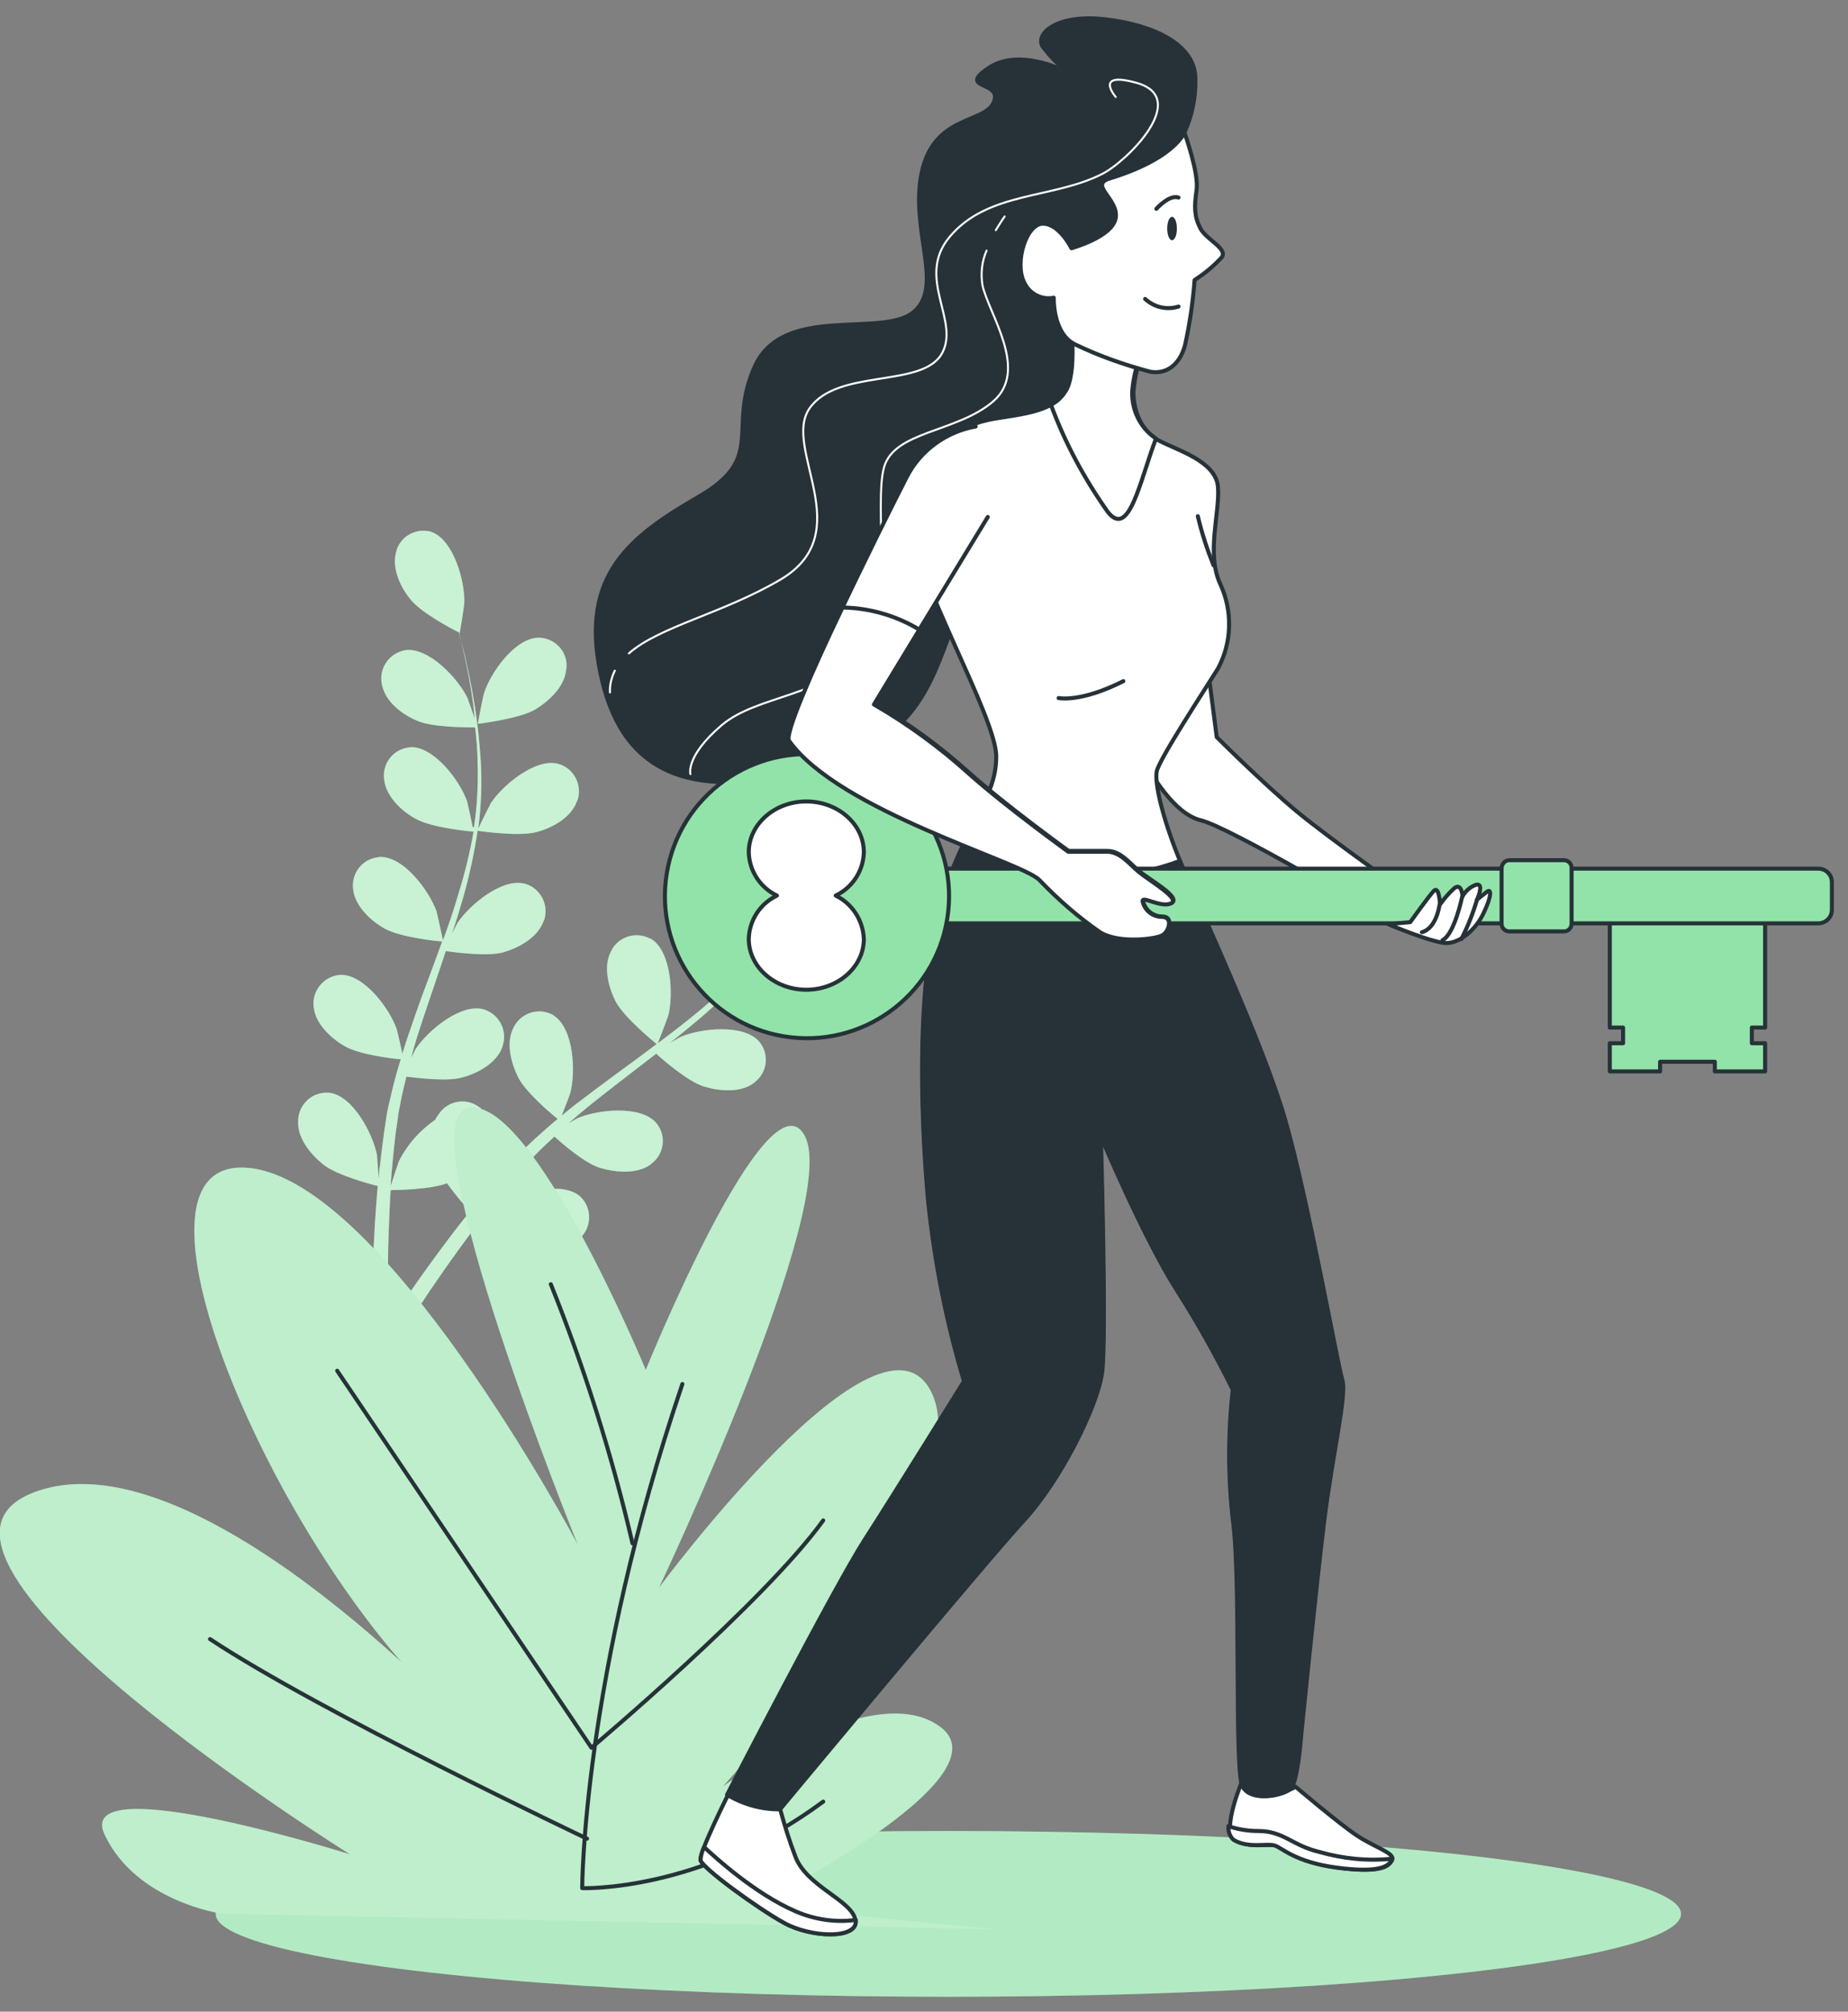 <?xml version="1.0" encoding="utf-8"?>
<!-- Generator: Adobe Illustrator 21.0.0, SVG Export Plug-In . SVG Version: 6.00 Build 0)  -->
<svg version="1.1" id="Layer_1" xmlns="http://www.w3.org/2000/svg" xmlns:xlink="http://www.w3.org/1999/xlink" x="0px" y="0px"
	 viewBox="0 0 459.3 500" style="enable-background:new 0 0 459.3 500;" xml:space="preserve">
<rect x="0" y="0" width="459.3" height="500" fill="#808080" stroke="none"/>
<style type="text/css">
	.st0{fill:#92E3A9;}
	.st1{opacity:0.3;fill:#FFFFFF;enable-background:new    ;}
	.st2{opacity:0.5;}
	.st3{fill:#FFFFFF;}
	.st4{opacity:0.4;fill:#FFFFFF;enable-background:new    ;}
	.st5{fill:none;stroke:#263238;stroke-linecap:round;stroke-linejoin:round;}
	.st6{fill:#263238;stroke:#263238;stroke-linecap:round;stroke-linejoin:round;}
	.st7{fill:none;stroke:#FFFFFF;stroke-width:0.5;stroke-linecap:round;stroke-linejoin:round;}
	.st8{fill:#FFFFFF;stroke:#263238;stroke-linecap:round;stroke-linejoin:round;}
	.st9{fill:#92E3A9;stroke:#263238;stroke-linecap:round;stroke-linejoin:round;}
	.st10{fill:#263238;}
</style>
<g id="freepik--Floor--inject-19">
	<ellipse class="st0" cx="235.7" cy="475.7" rx="182.1" ry="20.6"/>
	<ellipse class="st1" cx="235.7" cy="475.7" rx="182.1" ry="20.6"/>
</g>
<g id="freepik--Plants--inject-19">
	<path class="st0" d="M118.8,179.9c-0.1,0,1.3-7.1,1.5-7.6c1.6-5.1,7.8-13.9,13.7-13.8c3.9,0.1,7,3.4,6.8,7.2c0,0.3,0,0.5-0.1,0.8
		c-0.4,4.2-4.2,7.7-7.6,9.8C129.1,178.7,118.8,179.9,118.8,179.9z"/>
	<path class="st0" d="M107.2,132.2c5.6,2,8.4,12.4,8.2,17.7c0,0.5-1.1,7.6-1.2,7.6h-0.1c0.4,1.6,0.9,3.4,1.4,5.3
		c0.8,3.6,1.7,7.6,2.4,12.1c0.8,4.8,1.3,9.7,1.6,14.5c0.3,5.4,0.1,10.9-0.6,16.3c0,0.1,0,0.1,0,0.2c0.7-1.6,2.9-5.9,3.1-6.3
		c2.9-4.4,11.2-11.4,16.9-9.7c3.7,1.1,5.8,5.1,4.7,8.8c-0.1,0.2-0.2,0.5-0.3,0.7c-1.5,3.9-6.1,6.4-9.9,7.4
		c-4.3,1.2-13.9-0.2-14.7-0.3c-0.8,5.5-2,10.9-3.5,16.3c-0.9,3.1-1.8,6.2-2.9,9.3c0.7-1.3,1.3-2.5,1.4-2.7
		c2.9-4.4,11.2-11.4,16.9-9.7c3.7,1.1,5.8,5.1,4.7,8.8c-0.1,0.2-0.2,0.5-0.3,0.7c-1.5,3.9-6.1,6.4-9.9,7.5c-3.8,1.1-12.1,0-14.3-0.3
		c-0.4,1.2-0.8,2.4-1.2,3.6c-1.9,5.7-3.9,11.4-5.7,17c-0.6,1.9-1.2,3.9-1.7,5.9c0.6-1.2,1.1-2.2,1.2-2.3c2.9-4.4,11.2-11.4,16.9-9.7
		c3.7,1.2,5.8,5.1,4.7,8.8c-0.1,0.2-0.1,0.4-0.2,0.7c-1.5,3.9-6.1,6.4-9.9,7.4c-3.8,1.1-11.3,0.1-13.9-0.2c-0.5,2.1-1,4.1-1.4,6.1
		c-0.2,1.4-0.6,2.7-0.7,4.1c-0.2,1.4-0.4,2.7-0.6,4.1c-0.3,2.6-0.6,5.3-0.8,7.8c-0.2,1.8-0.3,3.5-0.4,5.1c0.6-1.9,1.9-5.8,2-6.1
		c2.1-4.2,5.2-7.7,9.1-10.4c0.2-0.5,0.5-0.9,0.8-1.3c2.1-3.3,6.5-4.2,9.7-2.1c0.2,0.1,0.4,0.3,0.6,0.4c4.5,3.8,3.4,14.6,1.3,19.5
		c-0.1,0.3-1.8,3.3-2.9,5.1c0.8-1,1.6-1.9,2.4-3c1.7-2,3.4-4,5.2-6.1l2.8-3c0.9-1,2-2,3-3c2.4-2.3,4.9-4.5,7.5-6.7
		c-1.8-1.4-8-6.7-9.8-10.3c-1.8-3.6-3.1-8.6-1.2-12.3c1.6-3.5,5.8-5.1,9.3-3.5c0.2,0.1,0.5,0.2,0.7,0.4c5,3.2,5.5,13.9,4.2,19
		c0,0.3-1.4,3.9-2.2,5.9c1.6-1.3,3.1-2.6,4.8-3.8c4.7-3.6,9.6-7.2,14.4-10.7l4.4-3.3c-0.6-0.5-8.1-6.6-10.2-10.6
		c-1.8-3.6-3.1-8.6-1.2-12.3c1.6-3.6,5.8-5.1,9.4-3.5c0.2,0.1,0.4,0.2,0.7,0.3c5,3.2,5.5,13.9,4.2,19c-0.1,0.4-2.1,5.6-2.6,6.9
		c3.2-2.4,6.5-4.9,9.5-7.4c4.2-3.4,8.1-7.1,11.8-11c-0.3-0.2-8.2-6.5-10.2-10.6c-1.8-3.6-3.1-8.6-1.2-12.3c1.6-3.5,5.7-5.1,9.3-3.5
		c0.2,0.1,0.5,0.2,0.7,0.4c5.1,3.2,5.6,13.9,4.3,19c-0.1,0.3-1.6,4.3-2.3,6.1l0.3,0.2c3.6-4,6.8-8.4,9.7-13c1.6-2.5,3-5,4.3-7.5
		c-1.6-1-8.8-5.7-11.1-9.3c-2.3-3.6-4-8.2-2.5-12.1c1.2-3.7,5.2-5.7,8.9-4.5c0.2,0.1,0.4,0.1,0.6,0.2c5.4,2.6,7,13.2,6.3,18.5
		c0,0.3-0.8,3.2-1.3,5.2c0.6-1.1,1.2-2.3,1.7-3.3c1.9-4.1,3.5-7.9,4.8-11.4c0.8-1.9,1.4-3.8,1.9-5.4c-1-1.9-5.1-9.2-5.5-13.3
		c-0.4-4.1,0.2-9.1,3.3-11.9c2.8-2.7,7.2-2.7,10,0.1c0.2,0.2,0.3,0.4,0.5,0.6c3.6,4.8,0.2,14.9-2.9,19.3c-0.3,0.4-5.1,5.7-5.2,5.7
		v-0.1c-0.5,1.6-1.1,3.3-1.8,5.2c-1.3,3.4-2.7,7.3-4.6,11.4c-2,4.5-4.2,8.8-6.7,13c-2.8,4.7-5.9,9.2-9.5,13.3l-0.1,0.2
		c1.5-0.9,5.7-3.3,6.1-3.5c4.9-2.1,15.6-3.3,19.5,1.2c2.5,3,2,7.5-1,9.9c-0.2,0.2-0.4,0.3-0.6,0.4c-3.4,2.4-8.6,1.9-12.4,0.7
		c-4.3-1.3-11.4-7.9-12.1-8.4c-3.7,4.1-7.7,8-11.9,11.6c-2.5,2.1-5,4.2-7.6,6.2c1.3-0.7,2.5-1.4,2.7-1.5c4.9-2.1,15.6-3.3,19.5,1.2
		c2.5,3,2.1,7.4-0.9,9.9c-0.2,0.2-0.4,0.3-0.6,0.5c-3.4,2.4-8.6,1.9-12.4,0.7c-3.8-1.2-10.1-6.6-11.7-8.1l-3,2.3
		c-4.8,3.7-9.5,7.3-14.1,11c-1.6,1.3-3.2,2.7-4.7,4c1.2-0.7,2.1-1.2,2.3-1.3c4.9-2.1,15.6-3.3,19.5,1.2c2.5,3,2.1,7.4-0.9,9.9
		c-0.2,0.2-0.4,0.3-0.6,0.5c-3.4,2.4-8.6,1.9-12.4,0.8c-3.8-1.1-9.5-6.1-11.4-7.8c-1.5,1.4-3.1,2.8-4.5,4.3c-1,1-1.9,1.9-2.8,3
		s-1.9,2.1-2.7,3.1c-1.7,2-3.4,4.1-5,6.1c-1.1,1.4-2.1,2.7-3.2,4.1c1.6-1.3,4.8-3.8,5.1-4c4.5-2.8,14.9-5.6,19.4-1.8
		c2.9,2.6,3.1,7.1,0.5,10c-0.2,0.2-0.3,0.4-0.5,0.5c-3,2.9-8.2,3.2-12.1,2.6c-4.3-0.7-12.2-5.7-13.1-6.4c-1.7,2.2-3.3,4.4-4.9,6.6
		c-5.3,7.3-9.4,13.5-12.2,17.9l-0.3,0.4l-3.6-1.8c0.2-0.3,0.4-0.6,0.6-0.9c2.9-4.4,7.2-10.6,12.7-17.9c1.7-2.3,3.6-4.7,5.6-7.2
		c-2-2.2-3.9-4.5-5.7-7c-4.2,1.6-12.9,1.7-14,1.7c-0.2,2.8-0.3,5.5-0.4,8.1c-0.4,9-0.3,16.5-0.2,21.7v0.6l-4-1.9
		c0-5.2,0.2-12.2,0.7-20.5c0.2-2.9,0.4-5.9,0.7-9c-1.1-0.3-10.2-2.6-13.6-5.4c-3.1-2.5-6.4-6.5-6.2-10.7c0-3.9,3.1-7.1,7-7.1
		c0.3,0,0.5,0,0.8,0c5.9,0.8,10.8,10.3,11.8,15.5c0,0.3,0.3,3.8,0.4,5.9c0.1-1.3,0.2-2.5,0.4-3.8c0.3-2.6,0.6-5.2,1-8
		c0.2-1.3,0.4-2.7,0.6-4c0.2-1.4,0.6-2.8,0.9-4.2c0.7-3.2,1.6-6.5,2.6-9.7c-2.3-0.2-10.3-1.2-13.8-3.2c-3.5-2-7.3-5.5-7.8-9.6
		c-0.6-3.8,2-7.4,5.8-8.1c0.3,0,0.5-0.1,0.8-0.1c5.9-0.2,12.3,8.5,14,13.5c0.1,0.3,1,4.1,1.4,6.1c0.6-1.9,1.2-3.9,1.9-5.8
		c1.9-5.7,4-11.3,6.1-16.9c0.6-1.7,1.3-3.5,1.9-5.2c-0.8,0-10.4-1-14.3-3.2c-3.4-1.9-7.3-5.5-7.8-9.6c-0.6-3.9,2-7.5,5.9-8.1
		c0.2,0,0.5-0.1,0.7-0.1c6-0.2,12.3,8.5,14.1,13.5c0.1,0.4,1.3,5.7,1.6,7.2c1.4-3.8,2.7-7.6,3.8-11.4c1.6-5.1,2.9-10.4,3.8-15.6
		c-0.4,0-10.4-0.9-14.4-3.2c-3.5-1.9-7.3-5.5-7.8-9.6c-0.6-3.9,2-7.5,5.9-8.1c0.2,0,0.5-0.1,0.7-0.1c5.9-0.1,12.3,8.5,14,13.5
		c0.1,0.3,1,4.4,1.4,6.4h0.3c0.8-5.3,1.1-10.8,0.9-16.2c0-3-0.3-5.8-0.6-8.6c-1.9,0-10.5,0-14.3-1.6c-3.8-1.6-7.8-4.6-8.8-8.7
		c-1-3.8,1.2-7.6,4.9-8.7c0.3-0.1,0.5-0.1,0.8-0.2c5.9-0.8,13.2,7.1,15.5,11.9c0.1,0.3,1.1,3.1,1.8,5.1c-0.1-1.2-0.3-2.5-0.4-3.7
		c-0.6-4.5-1.4-8.5-2.2-12.1c-0.5-2-0.9-3.8-1.3-5.6c-1.9-0.9-9.3-4.9-11.9-8s-4.8-7.7-3.8-11.8c0.8-3.8,4.6-6.2,8.4-5.3
		C106.7,132,107,132.1,107.2,132.2z"/>
	<path class="st0" d="M214.9,224c-4.7-0.2-14-5-14-5s5-5.2,5.4-5.5c4.2-3.3,14.1-7.3,19.1-4c3.2,2.3,3.9,6.7,1.7,9.8
		c-0.1,0.2-0.3,0.4-0.5,0.6C223.9,223.2,218.8,224.1,214.9,224z"/>
	<g class="st2">
		<path class="st3" d="M118.8,179.9c-0.1,0,1.3-7.1,1.5-7.6c1.6-5.1,7.8-13.9,13.7-13.8c3.9,0.1,7,3.4,6.8,7.2c0,0.3,0,0.5-0.1,0.8
			c-0.4,4.2-4.2,7.7-7.6,9.8C129.1,178.7,118.8,179.9,118.8,179.9z"/>
		<path class="st3" d="M107.2,132.2c5.6,2,8.4,12.4,8.2,17.7c0,0.5-1.1,7.6-1.2,7.6h-0.1c0.4,1.6,0.9,3.4,1.4,5.3
			c0.8,3.6,1.7,7.6,2.4,12.1c0.8,4.8,1.3,9.7,1.6,14.5c0.3,5.4,0.1,10.9-0.6,16.3c0,0.1,0,0.1,0,0.2c0.7-1.6,2.9-5.9,3.1-6.3
			c2.9-4.4,11.2-11.4,16.9-9.7c3.7,1.1,5.8,5.1,4.7,8.8c-0.1,0.2-0.2,0.5-0.3,0.7c-1.5,3.9-6.1,6.4-9.9,7.4
			c-4.3,1.2-13.9-0.2-14.7-0.3c-0.8,5.5-2,10.9-3.5,16.3c-0.9,3.1-1.8,6.2-2.9,9.3c0.7-1.3,1.3-2.5,1.4-2.7
			c2.9-4.4,11.2-11.4,16.9-9.7c3.7,1.1,5.8,5.1,4.7,8.8c-0.1,0.2-0.2,0.5-0.3,0.7c-1.5,3.9-6.1,6.4-9.9,7.5
			c-3.8,1.1-12.1,0-14.3-0.3c-0.4,1.2-0.8,2.4-1.2,3.6c-1.9,5.7-3.9,11.4-5.7,17c-0.6,1.9-1.2,3.9-1.7,5.9c0.6-1.2,1.1-2.2,1.2-2.3
			c2.9-4.4,11.2-11.4,16.9-9.7c3.7,1.2,5.8,5.1,4.7,8.8c-0.1,0.2-0.1,0.4-0.2,0.7c-1.5,3.9-6.1,6.4-9.9,7.4
			c-3.8,1.1-11.3,0.1-13.9-0.2c-0.5,2.1-1,4.1-1.4,6.1c-0.2,1.4-0.6,2.7-0.7,4.1c-0.2,1.4-0.4,2.7-0.6,4.1c-0.3,2.6-0.6,5.3-0.8,7.8
			c-0.2,1.8-0.3,3.5-0.4,5.1c0.6-1.9,1.9-5.8,2-6.1c2.1-4.2,5.2-7.7,9.1-10.4c0.2-0.5,0.5-0.9,0.8-1.3c2.1-3.3,6.5-4.2,9.7-2.1
			c0.2,0.1,0.4,0.3,0.6,0.4c4.5,3.8,3.4,14.6,1.3,19.5c-0.1,0.3-1.8,3.3-2.9,5.1c0.8-1,1.6-1.9,2.4-3c1.7-2,3.4-4,5.2-6.1l2.8-3
			c0.9-1,2-2,3-3c2.4-2.3,4.9-4.5,7.5-6.7c-1.8-1.4-8-6.7-9.8-10.3c-1.8-3.6-3.1-8.6-1.2-12.3c1.6-3.5,5.8-5.1,9.3-3.5
			c0.2,0.1,0.5,0.2,0.7,0.4c5,3.2,5.5,13.9,4.2,19c0,0.3-1.4,3.9-2.2,5.9c1.6-1.3,3.1-2.6,4.8-3.8c4.7-3.6,9.6-7.2,14.4-10.7
			l4.4-3.3c-0.6-0.5-8.1-6.6-10.2-10.6c-1.8-3.6-3.1-8.6-1.2-12.3c1.6-3.6,5.8-5.1,9.4-3.5c0.2,0.1,0.4,0.2,0.7,0.3
			c5,3.2,5.5,13.9,4.2,19c-0.1,0.4-2.1,5.6-2.6,6.9c3.2-2.4,6.5-4.9,9.5-7.4c4.2-3.4,8.1-7.1,11.8-11c-0.3-0.2-8.2-6.5-10.2-10.6
			c-1.8-3.6-3.1-8.6-1.2-12.3c1.6-3.5,5.7-5.1,9.3-3.5c0.2,0.1,0.5,0.2,0.7,0.4c5.1,3.2,5.6,13.9,4.3,19c-0.1,0.3-1.6,4.3-2.3,6.1
			l0.3,0.2c3.6-4,6.8-8.4,9.7-13c1.6-2.5,3-5,4.3-7.5c-1.6-1-8.8-5.7-11.1-9.3c-2.3-3.6-4-8.2-2.5-12.1c1.2-3.7,5.2-5.7,8.9-4.5
			c0.2,0.1,0.4,0.1,0.6,0.2c5.4,2.6,7,13.2,6.3,18.5c0,0.3-0.8,3.2-1.3,5.2c0.6-1.1,1.2-2.3,1.7-3.3c1.9-4.1,3.5-7.9,4.8-11.4
			c0.8-1.9,1.4-3.8,1.9-5.4c-1-1.9-5.1-9.2-5.5-13.3c-0.4-4.1,0.2-9.1,3.3-11.9c2.8-2.7,7.2-2.7,10,0.1c0.2,0.2,0.3,0.4,0.5,0.6
			c3.6,4.8,0.2,14.9-2.9,19.3c-0.3,0.4-5.1,5.7-5.2,5.7v-0.1c-0.5,1.6-1.1,3.3-1.8,5.2c-1.3,3.4-2.7,7.3-4.6,11.4
			c-2,4.5-4.2,8.8-6.7,13c-2.8,4.7-5.9,9.2-9.5,13.3l-0.1,0.2c1.5-0.9,5.7-3.3,6.1-3.5c4.9-2.1,15.6-3.3,19.5,1.2c2.5,3,2,7.5-1,9.9
			c-0.2,0.2-0.4,0.3-0.6,0.4c-3.4,2.4-8.6,1.9-12.4,0.7c-4.3-1.3-11.4-7.9-12.1-8.4c-3.7,4.1-7.7,8-11.9,11.6
			c-2.5,2.1-5,4.2-7.6,6.2c1.3-0.7,2.5-1.4,2.7-1.5c4.9-2.1,15.6-3.3,19.5,1.2c2.5,3,2.1,7.4-0.9,9.9c-0.2,0.2-0.4,0.3-0.6,0.5
			c-3.4,2.4-8.6,1.9-12.4,0.7c-3.8-1.2-10.1-6.6-11.7-8.1l-3,2.3c-4.8,3.7-9.5,7.3-14.1,11c-1.6,1.3-3.2,2.7-4.7,4
			c1.2-0.7,2.1-1.2,2.3-1.3c4.9-2.1,15.6-3.3,19.5,1.2c2.5,3,2.1,7.4-0.9,9.9c-0.2,0.2-0.4,0.3-0.6,0.5c-3.4,2.4-8.6,1.9-12.4,0.8
			c-3.8-1.1-9.5-6.1-11.4-7.8c-1.5,1.4-3.1,2.8-4.5,4.3c-1,1-1.9,1.9-2.8,3s-1.9,2.1-2.7,3.1c-1.7,2-3.4,4.1-5,6.1
			c-1.1,1.4-2.1,2.7-3.2,4.1c1.6-1.3,4.8-3.8,5.1-4c4.5-2.8,14.9-5.6,19.4-1.8c2.9,2.6,3.1,7.1,0.5,10c-0.2,0.2-0.3,0.4-0.5,0.5
			c-3,2.9-8.2,3.2-12.1,2.6c-4.3-0.7-12.2-5.7-13.1-6.4c-1.7,2.2-3.3,4.4-4.9,6.6c-5.3,7.3-9.4,13.5-12.2,17.9l-0.3,0.4l-3.6-1.8
			c0.2-0.3,0.4-0.6,0.6-0.9c2.9-4.4,7.2-10.6,12.7-17.9c1.7-2.3,3.6-4.7,5.6-7.2c-2-2.2-3.9-4.5-5.7-7c-4.2,1.6-12.9,1.7-14,1.7
			c-0.2,2.8-0.3,5.5-0.4,8.1c-0.4,9-0.3,16.5-0.2,21.7v0.6l-4-1.9c0-5.2,0.2-12.2,0.7-20.5c0.2-2.9,0.4-5.9,0.7-9
			c-1.1-0.3-10.2-2.6-13.6-5.4c-3.1-2.5-6.4-6.5-6.2-10.7c0-3.9,3.1-7.1,7-7.1c0.3,0,0.5,0,0.8,0c5.9,0.8,10.8,10.3,11.8,15.5
			c0,0.3,0.3,3.8,0.4,5.9c0.1-1.3,0.2-2.5,0.4-3.8c0.3-2.6,0.6-5.2,1-8c0.2-1.3,0.4-2.7,0.6-4c0.2-1.4,0.6-2.8,0.9-4.2
			c0.7-3.2,1.6-6.5,2.6-9.7c-2.3-0.2-10.3-1.2-13.8-3.2c-3.5-2-7.3-5.5-7.8-9.6c-0.6-3.8,2-7.4,5.8-8.1c0.3,0,0.5-0.1,0.8-0.1
			c5.9-0.2,12.3,8.5,14,13.5c0.1,0.3,1,4.1,1.4,6.1c0.6-1.9,1.2-3.9,1.9-5.8c1.9-5.7,4-11.3,6.1-16.9c0.6-1.7,1.3-3.5,1.9-5.2
			c-0.8,0-10.4-1-14.3-3.2c-3.4-1.9-7.3-5.5-7.8-9.6c-0.6-3.9,2-7.5,5.9-8.1c0.2,0,0.5-0.1,0.7-0.1c6-0.2,12.3,8.5,14.1,13.5
			c0.1,0.4,1.3,5.7,1.6,7.2c1.4-3.8,2.7-7.6,3.8-11.4c1.6-5.1,2.9-10.4,3.8-15.6c-0.4,0-10.4-0.9-14.4-3.2c-3.5-1.9-7.3-5.5-7.8-9.6
			c-0.6-3.9,2-7.5,5.9-8.1c0.2,0,0.5-0.1,0.7-0.1c5.9-0.1,12.3,8.5,14,13.5c0.1,0.3,1,4.4,1.4,6.4h0.3c0.8-5.3,1.1-10.8,0.9-16.2
			c0-3-0.3-5.8-0.6-8.6c-1.9,0-10.5,0-14.3-1.6c-3.8-1.6-7.8-4.6-8.8-8.7c-1-3.8,1.2-7.6,4.9-8.7c0.3-0.1,0.5-0.1,0.8-0.2
			c5.9-0.8,13.2,7.1,15.5,11.9c0.1,0.3,1.1,3.1,1.8,5.1c-0.1-1.2-0.3-2.5-0.4-3.7c-0.6-4.5-1.4-8.5-2.2-12.1c-0.5-2-0.9-3.8-1.3-5.6
			c-1.9-0.9-9.3-4.9-11.9-8s-4.8-7.7-3.8-11.8c0.8-3.8,4.6-6.2,8.4-5.3C106.7,132,107,132.1,107.2,132.2z"/>
		<path class="st3" d="M214.9,224c-4.7-0.2-14-5-14-5s5-5.2,5.4-5.5c4.2-3.3,14.1-7.3,19.1-4c3.2,2.3,3.9,6.7,1.7,9.8
			c-0.1,0.2-0.3,0.4-0.5,0.6C223.9,223.2,218.8,224.1,214.9,224z"/>
	</g>
	<path class="st0" d="M160.5,340.5c0,0-28.2-68.1-44-65.1c-15.8,3,27.1,108.5,27.1,108.5S93.9,290.2,60,290.2s12.4,103.6,55.3,138.1
		c0,0-67.7-73-107.3-57.2c-39.5,15.8,79,89.8,79,89.8s-68.9-21.7-61-4.9s29.4,19.7,29.4,19.7l193.1,3.9l-61-5.9
		c0,0,63.2-31.6,46.3-44.4S179.7,444,179.7,444s64.4-71,51.9-97.7c-12.4-26.6-67.8,48.3-67.8,48.3S209.1,299,200,282.3
		C190.9,265.5,160.5,340.5,160.5,340.5z"/>
	<path class="st4" d="M160.5,340.5c0,0-28.2-68.1-44-65.1c-15.8,3,27.1,108.5,27.1,108.5S93.9,290.2,60,290.2s12.4,103.6,55.3,138.1
		c0,0-67.7-73-107.3-57.2c-39.5,15.8,79,89.8,79,89.8s-68.9-21.7-61-4.9s29.4,19.7,29.4,19.7l193.1,3.9l-61-5.9
		c0,0,63.2-31.6,46.3-44.4S179.7,444,179.7,444s64.4-71,51.9-97.7c-12.4-26.6-67.8,48.3-67.8,48.3S209.1,299,200,282.3
		C190.9,265.5,160.5,340.5,160.5,340.5z"/>
	<path class="st5" d="M169.6,344c-24.9,73.4-24.9,125.3-24.9,125.3s29.4,1.1,59.9-21.5"/>
	<path class="st5" d="M157.2,383.6c-5.1-21.9-11.9-43.5-20.3-64.4"/>
	<path class="st5" d="M83.8,340.7l63.2,93.7c0,0,42.9-36.1,57.6-56.5"/>
	<path class="st5" d="M145.9,457c0,0-66.6-31.6-93.7-49.6"/>
</g>
<g id="freepik--Character--inject-19">
	<path class="st6" d="M294.4,32.9c1.9-4.2,2.8-8.7,2.7-13.3c0-8.5-10.3-13.4-22.4-14.8s-17.4,3.6-15.6,6.7c1.9,2.6,4.1,4.8,6.7,6.7
		c0,0-12.1-6.7-20.1-1.3s3.6,3.1,1.3,8.5s-14.8,3.1-17.9,17.4c-3.1,14.3,5.8,28.6-2.2,34.9s-32.3-2.2-39.3,13.4s3,22.6-14,32.4
		s-29.4,19.4-24.4,43.6c4.9,24.1,21,32.6,52.8,24.1s29.5-27.7,39.9-47.5s26.4-15.6,31.3-26.8c4.9-11.2-1.3-24.6-0.9-34.9
		c0.5-10.3,10.7-12.5,14.8-24.7S294.4,32.9,294.4,32.9z"/>
	<path class="st7" d="M152.8,166.7c-0.8,1.7-1.3,3.5-1.2,5.4"/>
	<path class="st7" d="M277.3,24.1c0,0-5.6-6.5,5.2-3.5c13.5,3.8-2.4,19.5-8.5,22.6c-12.3,6.3-28.5,4.3-38,15.7
		c-8.6,10.3,3,21.1-2.1,29.3c-5.2,8.2-25.8,3.4-32.7,13.3s12.5,31-7.3,42.6c-14.3,8.4-30,11.6-37.6,18.3"/>
	<path class="st7" d="M245.2,62.3c-1.2,2.7-1.5,5.8-1,8.7c1.7,7.3,11.6,21.1,2.6,28.8s-24.6,7.3-27.1,16.4s2.6,34-6,45.6
		c-8.6,11.6-25.4,10.8-34.4,18.5c-9,7.7-7.7,12.1-7.7,12.1"/>
	<path class="st7" d="M249.7,53.8c-0.8,1.1-1.5,2.3-2.2,3.4"/>
	<path class="st8" d="M300.2,166.1l2.2,17.1c0,0,11.4,11.4,19.8,18.4c8.4,7,29.8,22,29.8,22l-10.9,3.1c0,0-35.6-21.1-42.6-22.8
		c-7-1.7-12.3-11.8-14.5-14.9S294.5,163,300.2,166.1z"/>
	<path class="st8" d="M322,444.1c0,0,10.7,9.1,15.2,12.1s9.6,4.4,8.8,6.1c-0.8,1.7-3,3.3-13.5,1.9c-10.5-1.4-13.5-5-15.4-5.5
		s-6.6,0.8-10.2-1.4c-3.6-2.2,2.1-15.3,2.1-15.3C312.2,445.8,317.7,446.7,322,444.1z"/>
	<path class="st8" d="M345.9,462.3c0-0.1,0-0.2,0-0.3c-6,0.6-12.1,0-18-1.7c-6.8-1.6-8.8-5.2-15.2-5.2c-2.5,0-5-0.4-7.4-1.2
		c-0.1,1.3,0.4,2.6,1.3,3.4c3.6,2.2,8.3,0.8,10.2,1.4c1.9,0.6,5,4.1,15.4,5.5C342.8,465.6,345.1,463.9,345.9,462.3z"/>
	<path class="st8" d="M265.7,77.1c0,0,2.1,13.9-0.6,19.6c-2.7,5.6-11,6.2-18.1,7.4c-7.1,1.2-23.4,7.4-21.6,23.4
		c1.8,16,22.2,50.7,22.2,60.5s-6.2,14.8-13,33.8c-6.8,19-5.9,54.3-3.8,77.1c1.6,15.1,4.5,29.9,8.9,44.5c0,0-17.1,27.6-24.7,39.4
		c-7.6,11.8-34.2,63.4-34.2,63.4s0,1.8,4.1,3c2.9,0.7,5.9,0.9,8.9,0.6c0,0,51-61.4,60.5-71.7s18.4-28.5,19.6-36.8
		c1.2-8.3-0.3-59-0.3-59s10.7,25.5,19,38.5c5.1,8,9.7,16.2,13.9,24.7c-1.2,10.7-1.2,21.6,0,32.3c2.1,14.8,0.3,62.4,2.4,66.3
		c2.1,3.9,10.1,2.2,11.9,0.5c1.8-1.8,2.6-13.3,2.6-13.3s3.6-36.1,5.7-53.1s5.7-31.4,4.5-35.3c-1.2-3.9-8.6-45.1-14.2-64.6
		c-5.6-19.5-22.8-56-26.6-65.5s-5.9-18.1-5.3-21.1s12.2-20.7,15.2-25.5c3.5-6.5,3.7-14.3,0.6-21c-3.6-7.7,0-18.1-0.6-24.3
		c-0.6-6.2-9.8-8.9-14.5-11.3c-4.7-2.4-6.5-7.7-6.5-12.2c0.3-3.7,1.2-7.4,2.7-10.9C284.2,86.6,269.5,77.1,265.7,77.1z"/>
	<path class="st5" d="M301.6,140.5c-1.6-4-2.9-8-3.9-12.2"/>
	<path class="st5" d="M263.1,173.5c0,0,5.4,1.2,16.1-4.2"/>
	<path class="st6" d="M319.3,278.1c-5.4-18.7-21.3-52.8-26.1-64.1c-22.8,8.5-44.1,1.3-54.1-3.5c-1.4,3.2-3,6.8-4.6,11.2
		c-6.8,19-5.9,54.3-3.8,77.1c1.6,15.1,4.5,29.9,8.9,44.5c0,0-17.1,27.6-24.7,39.4c-7.6,11.8-34.2,63.4-34.2,63.4s0,1.8,4.1,3
		c2.9,0.7,5.9,0.9,8.9,0.6c0,0,51-61.4,60.5-71.7s18.4-28.5,19.6-36.8c1.2-8.3-0.3-59-0.3-59s10.7,25.5,19,38.5
		c5.1,8,9.7,16.2,13.9,24.7c-1.2,10.7-1.2,21.6,0,32.3c2.1,14.8,0.3,62.4,2.4,66.3c2.1,3.9,10.1,2.2,11.9,0.5
		c1.8-1.8,2.6-13.3,2.6-13.3s3.6-36.1,5.7-53.1s5.7-31.4,4.5-35.3C332.3,339,325,297.6,319.3,278.1z"/>
	<polygon class="st9" points="435.4,259.3 435.4,255.4 438.7,255.4 438.7,225 435.4,225 403.4,225 400.1,225 400.1,255.4 
		403.4,255.4 403.4,259.3 400.1,259.3 400.1,266.3 412.6,266.3 412.6,263.9 426.2,263.9 426.2,266.3 438.7,266.3 438.7,259.3 	"/>
	<path class="st9" d="M228.3,215.9h223.6c1.9,0,3.4,1.5,3.4,3.4v6.8c0,1.9-1.5,3.4-3.4,3.4H228.3l0,0V215.9L228.3,215.9z"/>
	<path class="st9" d="M375.1,213.8h13.6c1,0,1.9,0.8,1.9,1.9v13.9c0,1-0.8,1.9-1.9,1.9h-13.6c-1,0-1.9-0.8-1.9-1.9v-13.9
		C373.3,214.7,374.1,213.8,375.1,213.8z"/>
	
		<ellipse transform="matrix(0.162 -0.987 0.987 0.162 -51.702 384.46)" class="st9" cx="200.4" cy="222.7" rx="35.3" ry="35.3"/>
	<path class="st8" d="M207.7,222.6c4.2-2,6.9-6.2,7-10.8c0-6.9-6.4-12.6-14.3-12.6c-7.9,0-14.3,5.7-14.3,12.6
		c0.1,4.6,2.8,8.8,7,10.8c-4.2,2-6.9,6.2-7,10.8c0,6.9,6.4,12.6,14.3,12.6c7.9,0,14.3-5.7,14.3-12.6
		C214.5,228.7,211.8,224.6,207.7,222.6z"/>
	<path class="st8" d="M345,229.7c0,0,11.1,4.7,14.5,4.7s7.4-3.4,9.3-7.6c2-4.2,1.9-6.1,0.7-5.1l-2.4,1.9c0,0,1.9-4.2-0.2-3.7
		c-1.5,0.5-2.7,1.6-3.4,2.9c0,0-0.2-3.7-2.2-1.9c-1.3,1.2-2.4,2.5-3.4,3.9c0,0-0.2-4.7-1.5-3.4c-1.2,1.2-5.9,7.8-5.9,7.8L345,229.7z
		"/>
	<path class="st8" d="M357.8,224.8c0,0-0.7,5.9-4.4,6.9"/>
	<path class="st8" d="M363.4,222.9c0,0-1.9,9.3-4.9,10.8"/>
	<path class="st8" d="M367.1,223.6c-1,3.4-2.3,6.7-3.9,9.8"/>
	<path class="st8" d="M287.3,109c-3.9-2.6-6.1-7.1-5.9-11.8c0.3-3.7,1.3-7.3,2.8-10.7c0,0-14.5-9.5-18.4-9.5c0,0,2.1,13.9-0.6,19.6
		c-0.9,1.7-2.3,3.2-4,4c3.5,9.5,8.3,18.4,14.1,26.6C280.6,134,283.2,119.9,287.3,109z"/>
	<path class="st8" d="M242.5,106c-7.3,1.3-13.7,5.9-17.1,12.5c-5.8,11.3-31.4,62.5-29.2,65.5c12.4,17.5,57.6,30,62.2,34.6
		c4.6,4.8,9.6,9.2,15.1,13c4.6,2.9,13.8,1.7,15.4,0.8s2.9-4.6,0-4.6c-2.3,0-4.3-1.6-4.8-3.8c-0.4-1.7,4.6,1.7,7.1,0.4
		s-5.6-5.8-8.1-7.9c-2.5-2.1-4.6-5-7.9-5c-3.3,0-9.6,0-9.6,0s-15.4-11.1-24.7-19.4c-7.2-6.5-15.1-12.3-23.6-17.2l28.2-46.4"/>
	<path class="st8" d="M283,216.7c-2.5-2.1-4.6-5-7.9-5s-9.6,0-9.6,0s-15.4-11.1-24.7-19.4c-7.2-6.5-15.1-12.3-23.6-17.2l11.3-18.6
		c-5.8-3.5-12.4-5.4-19.1-5.5c-7.6,15.8-14.4,31.5-13.3,33.1c12.4,17.5,57.6,30,62.2,34.6c4.6,4.8,9.6,9.2,15.1,13
		c4.6,2.9,13.8,1.7,15.4,0.8c1.7-0.8,2.9-4.6,0-4.6c-2.3,0-4.3-1.6-4.8-3.8c-0.4-1.7,4.6,1.7,7.1,0.4
		C293.5,223.4,285.5,218.8,283,216.7z"/>
	<path class="st8" d="M298.3,56.7c-1.5-3-1.5-5.3-0.9-9.5c0.6-4.2-3-14.2-3-14.2l0,0c-3.6,6.3-14.1,10-18.7,11.4
		c-5.1,1.6,2.4,5.1,1.6,9.8c-0.8,4.7-11,7.5-11,7.5s-3-6.1-7.1-6.1s-7.1,9.5-4.7,14.5c1.3,2.9,4.3,4.5,7.4,3.9c0,0-0.3,8.9,5.3,11.6
		c6,2.9,12.3,5.1,18.7,6.8c3.6,0.6,7.1-1.2,8.6-6.5c1.2-5.4,2-10.8,2.4-16.3c2.5-1.6,4.8-3.5,6.8-5.7
		C305.1,61.7,299.8,59.6,298.3,56.7z"/>
	<path class="st10" d="M292.5,56.8c0,1.6-0.5,2.9-1.2,2.9s-1.2-1.3-1.2-2.9c0-1.6,0.5-2.9,1.2-2.9S292.5,55.2,292.5,56.8z"/>
	<path class="st5" d="M287.4,51.9c0,0,3.2-3.6,5.5-2.8"/>
	<path class="st5" d="M292.9,76.2c-2.9,0.9-6,0.2-8.3-1.9"/>
	<path class="st8" d="M180.9,446.2c0,0-7.1,14.2-6.8,16.1s14.3,12.1,20.9,15.7c6.6,3.6,18.5,4.1,17.6-0.8s-12.1-8.3-14.9-15.7
		c-1.5-3.9-2.7-7.8-3.8-11.8C189.4,449.8,184.8,448.5,180.9,446.2z"/>
	<path class="st8" d="M212.7,477.2c-5.1,0.7-10.2-0.1-14.9-2.1c-10.2-4.4-20.1-13.5-22.8-16c-0.5,1-0.8,2.1-0.9,3.2
		c0.3,1.9,14.3,12.1,20.9,15.7C201.5,481.6,213.3,482.1,212.7,477.2z"/>
</g>
</svg>
